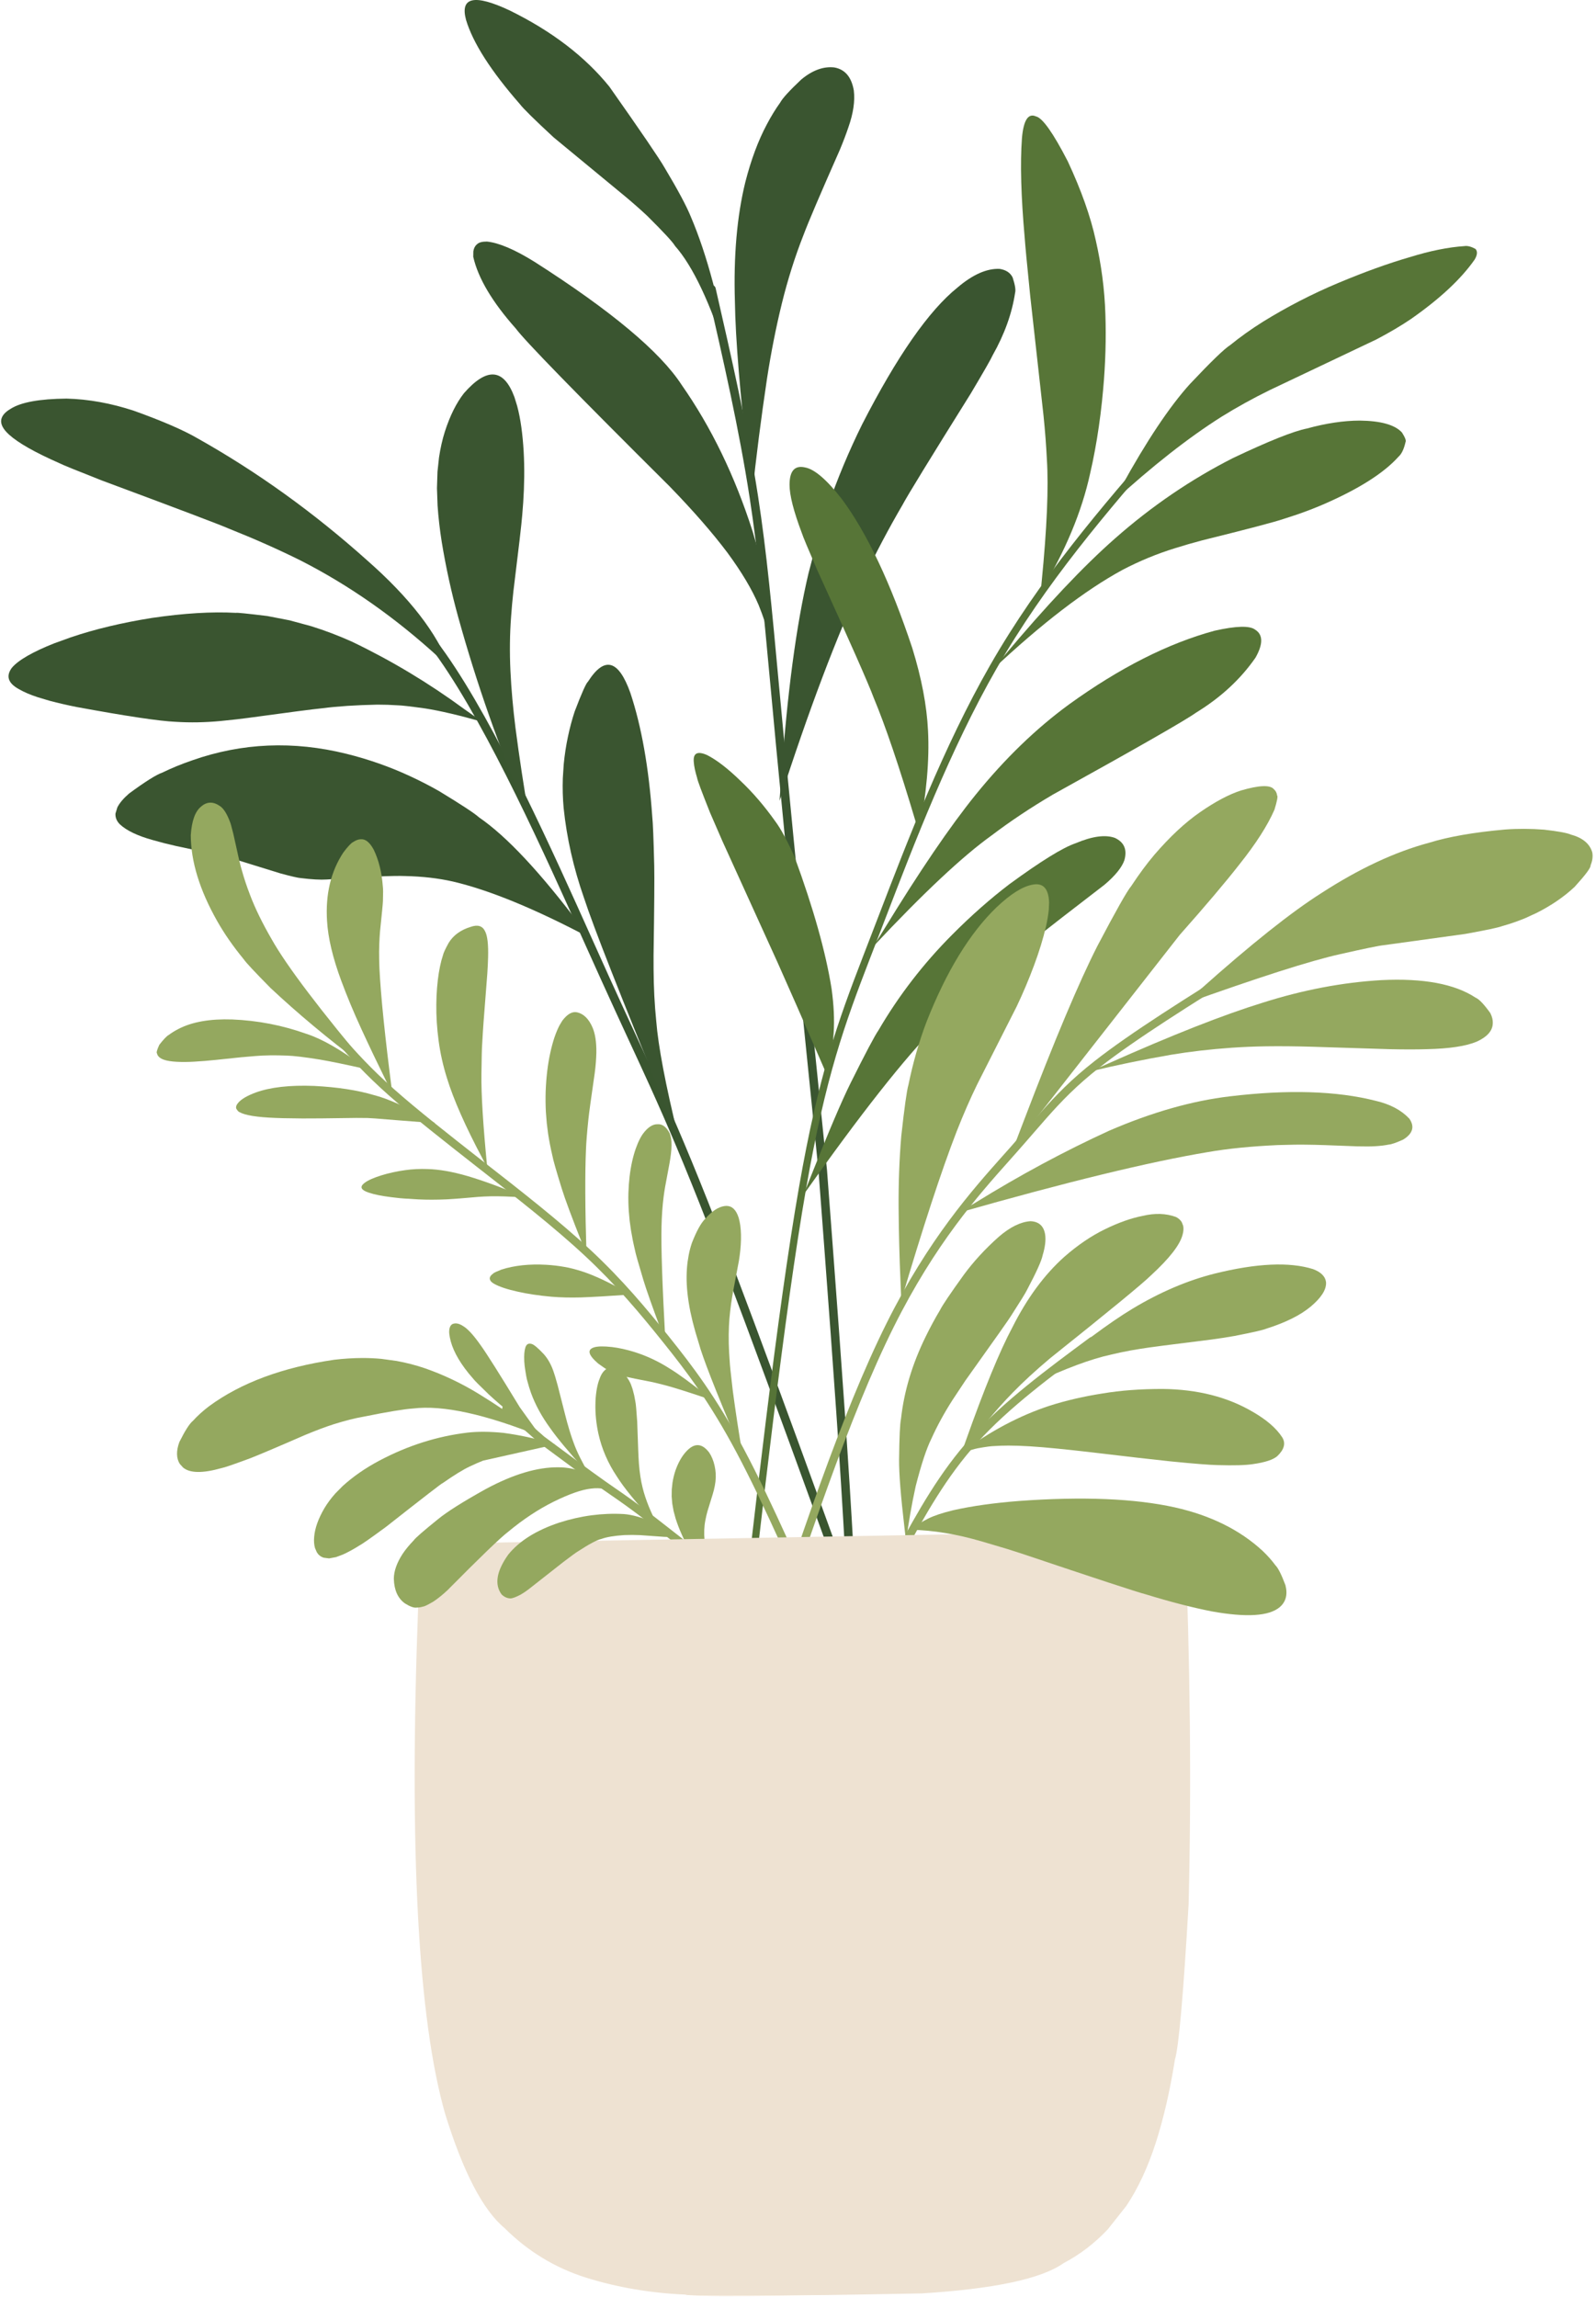 <svg width="1010" height="1453" viewBox="0 0 1010 1453" fill="none" xmlns="http://www.w3.org/2000/svg">
<path d="M573.402 975.166L572.378 966.569C570.03 946.516 568.9 932.164 568.971 923.532C569.13 909.146 569.536 900.478 570.189 897.583C572.113 880.143 577.356 862.755 585.882 845.438C588.671 839.736 591.654 834.211 594.849 828.862C596.332 825.843 601.346 818.412 609.889 806.549C616.103 798.094 623.517 790.044 632.079 782.436C639.192 776.293 645.883 773.01 652.132 772.586C657.445 772.815 660.534 775.622 661.399 781.024C661.911 784.554 661.399 788.897 659.846 794.051C659.175 797.547 655.821 804.961 649.802 816.293C649.096 817.812 645.847 823.09 640.04 832.11C639.369 833.416 629.66 847.185 610.913 873.435L602.74 885.774C597.444 894.053 592.978 902.243 589.342 910.346C586.306 916.454 583.022 926.392 579.492 940.161C576.915 951.9 574.884 963.568 573.402 975.166Z" fill="#94A85F"/>
<path d="M487.769 1024.49C458.254 1000.9 428.774 977.336 411.616 964.132C398.747 954.229 392.851 950.151 386.62 945.861C384.537 944.431 382.472 943.019 380.053 941.307C370.362 934.475 355.869 923.725 341.412 913.01C341.359 912.975 341.306 912.922 341.253 912.886L318.676 893.116C317.616 892.18 317.51 890.556 318.428 889.497C319.364 888.438 320.97 888.332 322.047 889.267L344.607 909.038L344.448 908.897C358.941 919.647 373.381 930.345 383.001 937.123C385.384 938.818 387.432 940.23 389.515 941.66C395.799 945.985 401.766 950.098 414.74 960.089C431.934 973.329 461.466 996.93 490.964 1020.5C492.076 1021.38 492.252 1022.99 491.37 1024.08C490.487 1025.19 488.881 1025.37 487.769 1024.49Z" fill="#94A85F"/>
<path d="M452.871 182.34C462.915 226.26 472.995 270.303 479.72 313.94C485.175 349.315 488.423 384.391 493.012 434.118C494.089 445.751 495.254 458.213 496.525 471.647C503.233 542.557 513.277 641.252 523.322 739.982C523.339 740 523.339 740.018 523.339 740.053C528.635 810.063 533.949 880.108 537.673 939.367C541.398 998.626 543.534 1047.08 545.67 1095.52C545.74 1097 544.593 1098.27 543.093 1098.35C541.61 1098.4 540.339 1097.25 540.286 1095.75C538.132 1047.31 535.996 998.909 532.289 939.702C528.565 880.496 523.251 810.486 517.955 740.459V740.529C507.893 641.799 497.849 543.104 491.141 472.159C489.87 458.708 488.723 446.263 487.646 434.612C483.039 384.85 479.808 349.933 474.389 314.769C467.699 271.344 457.655 227.495 447.593 183.541C447.257 182.076 448.175 180.628 449.623 180.31C451.088 179.975 452.535 180.875 452.871 182.34Z" fill="#3A5530"/>
<path d="M180.615 341.496C212.884 351.399 245.576 361.461 282.134 413.624C314.297 459.503 349.584 538.109 375.604 596.08C378.958 603.512 382.136 610.59 385.137 617.245C391.756 631.844 397.511 644.324 402.895 655.94C407.591 666.072 411.986 675.587 416.381 685.296C427.167 709.162 437.953 734.246 453.134 773.17C481.537 846.039 525.35 967.47 569.164 1088.83C569.658 1090.24 568.934 1091.8 567.54 1092.29C566.127 1092.8 564.574 1092.08 564.08 1090.67C520.266 969.271 476.471 847.928 448.103 775.129C432.957 736.294 422.207 711.298 411.456 687.52C407.079 677.846 402.683 668.349 397.988 658.217C392.621 646.584 386.831 634.086 380.229 619.47C377.211 612.832 374.016 605.701 370.679 598.287C344.571 540.122 309.513 462.08 277.721 416.731C242.151 365.998 210.801 356.412 179.044 346.65C177.614 346.227 176.802 344.709 177.243 343.279C177.685 341.849 179.203 341.055 180.615 341.496Z" fill="#39552F"/>
<path d="M477.514 1060.66C504.946 977.655 532.466 894.371 561.081 837.071C587.613 783.901 615.08 753.098 634.78 730.979C636.351 729.232 637.905 727.484 639.37 725.842C643.165 721.535 646.607 717.581 649.855 713.803C652.768 710.467 655.522 707.272 658.24 704.218C668.373 692.744 677.94 682.859 692.751 671.243C715.876 653.097 751.781 630.696 787.492 608.436C788.692 607.677 790.263 608.047 791.022 609.248C791.764 610.448 791.393 612.019 790.21 612.761C754.376 635.109 718.753 657.315 695.911 675.25C681.418 686.636 672.062 696.292 662.053 707.607C659.37 710.644 656.634 713.803 653.721 717.157C650.455 720.917 647.013 724.907 643.183 729.214C641.717 730.873 640.164 732.621 638.593 734.386C618.963 756.399 591.885 786.796 565.653 839.348C537.25 896.259 509.853 979.12 482.369 1062.26C481.91 1063.61 480.48 1064.33 479.138 1063.89C477.797 1063.45 477.073 1062 477.514 1060.66Z" fill="#94A85F"/>
<path d="M739.497 278.034C739.497 278.581 739.302 279.129 738.932 279.535C700.273 324.16 661.773 368.609 630.422 423.367C601.419 474.065 578.524 533.66 560.324 581.004C558.859 584.817 557.411 588.594 555.999 592.231C555.064 594.702 554.093 597.173 553.175 599.556C552.292 601.851 551.356 604.27 550.492 606.494C534.534 647.889 522.512 680.97 510.156 751.721C496.387 830.486 482.212 955.854 468.019 1081.35C467.878 1082.6 466.748 1083.5 465.477 1083.36C464.224 1083.22 463.324 1082.09 463.465 1080.82C477.657 955.413 491.85 829.868 505.654 750.944C518.082 679.805 530.191 646.441 546.237 604.834C547.12 602.54 548.003 600.262 548.903 597.915C549.821 595.549 550.792 593.025 551.727 590.589C553.122 586.988 554.605 583.14 556.052 579.362C574.216 532.071 597.235 472.141 626.45 421.09C658.048 365.89 696.848 321.124 735.472 276.534L734.925 278.034C734.925 276.763 735.948 275.739 737.202 275.739C738.473 275.739 739.497 276.763 739.497 278.034Z" fill="#567437"/>
<path d="M217.018 657.21L216.364 655.498V655.515L216.47 655.621C225.579 665.842 234.617 675.975 249.269 688.984C264.008 702.083 284.415 718.076 304.927 734.157C329.534 753.345 354.266 772.64 374.054 791.122C393.86 809.657 408.688 827.345 423.481 845.791C438.274 864.291 453.155 883.691 470.772 916.79C488.336 949.8 508.619 996.438 528.831 1042.93C529.396 1044.22 528.796 1045.74 527.507 1046.31C526.218 1046.85 524.718 1046.27 524.153 1044.98C503.888 998.397 483.711 951.971 466.253 919.19C448.865 886.48 434.196 867.345 419.492 848.987C404.752 830.593 390.118 813.134 370.559 794.864C350.982 776.558 326.445 757.423 301.785 738.182C281.308 722.136 260.76 706.037 245.862 692.797C230.998 679.593 221.784 669.267 212.657 659.028L212.552 658.905L212.569 658.922C212.145 658.428 211.916 657.828 211.916 657.21C211.916 655.798 213.046 654.65 214.458 654.65C215.87 654.65 217.018 655.798 217.018 657.21Z" fill="#94A85F"/>
<path d="M567.316 981.115C580.802 956.472 594.448 931.529 614.924 908.934C635.401 886.392 662.621 866.25 689.594 846.303C690.724 845.473 692.331 845.703 693.16 846.85C694.008 847.98 693.76 849.586 692.631 850.416C665.569 870.434 638.773 890.275 618.72 912.376C598.684 934.442 585.321 958.855 571.782 983.569C571.111 984.804 569.558 985.263 568.322 984.592C567.086 983.904 566.627 982.351 567.316 981.115Z" fill="#94A85F"/>
<path d="M456.065 1011.96L452.535 1006.68C441.943 990.861 434.865 978.804 431.316 970.525C429.834 967.206 428.58 963.923 427.556 960.71L426.268 955.926L425.421 951.231L425.05 946.659L425.12 942.228L425.579 937.991C426.021 935.22 426.656 932.625 427.486 930.207C429.233 925.317 431.405 921.451 434 918.574C439.225 912.695 444.167 912.819 448.81 918.962C450.363 921.31 451.511 924.099 452.235 927.347C452.588 928.936 452.817 930.56 452.923 932.219L452.958 934.69L452.764 937.338C452.552 939.104 452.217 940.869 451.776 942.616L451.052 945.247L447.716 956.068C447.186 957.921 446.745 959.845 446.374 961.822C445.597 965.776 445.438 970.013 445.88 974.567C446.356 979.122 447.274 983.888 448.616 988.866C450.734 996.386 453.206 1004.08 456.065 1011.96Z" fill="#94A85F"/>
<path d="M372.939 593.147L367.484 585.857C341.976 551.911 320.529 528.998 303.158 517.118C300.405 514.594 291.967 509.051 277.862 500.49C271.949 497.118 265.806 493.958 259.433 491.01C246.653 485.079 233.237 480.366 219.221 476.888C185.681 468.591 153.201 469.951 121.779 480.984C114.912 483.331 108.575 485.926 102.768 488.768C98.902 490.092 91.858 494.523 81.655 502.043C78.178 505.044 75.724 507.939 74.294 510.71L73.076 514.664C72.9 517.171 73.817 519.431 75.812 521.461C80.084 525.468 87.057 528.804 96.695 531.47C101.391 532.829 106.316 534.082 111.523 535.247C130.023 539.131 142.186 541.867 147.976 543.438L177.49 552.564C184.481 554.453 188.753 555.424 190.289 555.512C197.314 556.377 202.804 556.677 206.776 556.413C232.549 554.647 249.071 553.924 256.326 554.224C267.271 554.453 277.368 555.601 286.618 557.701C309.602 563.068 338.375 574.877 372.939 593.147Z" fill="#3A5530"/>
<path d="M429.091 718.588L421.342 699.753C392.956 630.679 375.675 586.724 369.514 567.907C362.93 549.072 358.658 530.183 356.698 511.278C356.116 504.958 355.957 498.656 356.169 492.319L356.751 483.404C357.334 477.456 358.216 471.666 359.417 466.034C360.599 460.403 362.029 455.107 363.671 450.129C368.084 438.514 370.909 432.212 372.109 431.224C382.506 414.93 391.438 417.314 398.923 438.391C405.966 459.574 410.591 485.629 412.763 516.556C413.186 520.298 413.61 530.695 414.016 547.712C414.192 555.126 414.051 574.015 413.592 604.377C413.557 610.255 413.61 615.992 413.751 621.606L414.069 629.92C414.351 635.375 414.757 640.723 415.287 645.948C416.558 661.924 421.147 686.143 429.091 718.588Z" fill="#3A5530"/>
<path d="M508.656 755.586L513.334 743.723C524.332 716.062 532.628 696.556 538.259 685.223C547.668 666.335 553.582 655.161 556 651.683C568.834 629.724 584.368 609.6 602.585 591.312C614.642 579.202 626.716 568.558 638.773 559.379C658.579 544.886 672.542 536.254 680.662 533.482C691.253 529.016 699.55 527.904 705.587 530.111C711.466 532.882 713.443 537.595 711.519 544.286C709.912 548.84 705.746 553.977 699.003 559.696C658.896 590.5 635.948 608.594 630.141 613.96C612.559 629.247 600.008 640.968 592.506 649.159C572.505 669.354 544.544 704.835 508.656 755.586Z" fill="#577537"/>
<path d="M493.299 506.685L494.411 492.122C498.153 438.67 503.89 395.528 511.64 362.729C517.642 339.393 521.631 325.483 523.626 321.017C530.034 302.623 537.342 285.129 545.55 268.553C567.686 225.34 587.81 196.478 605.904 181.933C615.525 173.724 624.421 169.77 632.577 170.106C636.655 170.741 639.426 172.595 640.856 175.613C642.374 180.273 642.886 183.469 642.392 185.198C640.432 198.261 635.701 211.448 628.181 224.758C627.316 226.823 622.709 234.873 614.342 248.942C588.499 290.284 574.112 313.762 571.164 319.375C562.408 334.362 554.182 349.931 546.468 366.101C529.451 402.536 511.728 449.403 493.299 506.685Z" fill="#3A5530"/>
<path d="M265.772 976.771L264.572 1017.74C258.835 1170.49 264.519 1276.97 281.66 1337.2C293.063 1374.09 305.632 1398.24 319.348 1409.63C334.193 1424.39 351.405 1434.84 370.999 1440.98C390.593 1447.12 411.547 1450.69 433.859 1451.68C434.918 1453.05 484.751 1452.81 583.358 1450.92C629.113 1448.07 659.034 1441.7 673.086 1431.76C683.324 1426.38 692.645 1419.27 701.03 1410.4L712.804 1395.52C720.13 1384.58 726.308 1371.34 731.357 1355.79C736.37 1340.2 740.43 1322.64 743.501 1303.1C745.955 1295.2 748.85 1262.44 752.186 1204.77C754.022 1131.2 753.228 1052.29 749.786 968.016L265.772 976.771Z" fill="#EEE2D2"/>
<path d="M603.993 922.05L608.336 918.996C626.518 905.474 645.141 895.589 664.206 889.34C674.656 886.003 685.883 883.408 697.922 881.537C709.025 879.666 721.7 878.713 735.928 878.713C757.958 878.995 776.917 883.832 792.786 893.188C801.471 898.184 807.685 903.55 811.392 909.269C813.775 913.012 812.734 917.001 808.268 921.255C805.637 923.515 800.501 925.192 792.857 926.269C788.303 926.992 780.871 927.187 770.562 926.886C765.619 926.798 755.646 926.022 740.641 924.521C730.579 923.48 713.191 921.485 688.478 918.537C681.593 917.743 675.027 917.036 668.76 916.419C656.05 915.148 645.865 914.53 638.204 914.547C634.832 914.547 631.796 914.653 629.113 914.847C627.436 914.847 623.993 915.306 618.821 916.224C613.932 917.231 608.989 919.172 603.993 922.05Z" fill="#94A85F"/>
<path d="M654.11 875.201L660.324 870.046C683.025 850.964 701.86 836.895 716.812 827.875C734.129 817.477 751.376 810.099 768.551 805.774C795.154 799.172 815.948 798.201 830.935 802.896C836.143 804.838 838.897 807.733 839.179 811.546C839.285 816.03 836.09 821.025 829.576 826.515C823.045 832.005 813.636 836.701 801.314 840.602C799.567 841.379 792.859 842.915 781.226 845.192C776.442 846.039 771.535 846.798 766.521 847.469C741.137 850.593 726.291 852.535 722.002 853.277L715.241 854.406C710.863 855.218 706.697 856.101 702.778 857.072C690.404 859.755 674.181 865.792 654.11 875.201Z" fill="#94A85F"/>
<path d="M607.382 922.208L611.248 911.335C622.845 878.625 632.625 854.794 640.604 839.86C649.907 821.342 660.887 806.426 673.526 795.128C681.999 787.714 690.56 781.907 699.21 777.688C707.86 773.469 715.821 770.644 723.094 769.232C730.861 767.379 737.887 767.608 744.206 769.921C745.848 770.768 747.084 771.88 747.878 773.257L748.743 775.499C749.096 777.14 748.972 779.012 748.372 781.148C746.748 787.502 740.111 796.064 728.443 806.779C723.482 811.739 702.176 829.268 664.505 859.33C655.379 867.009 647.559 874.194 641.027 880.902C629.518 892.658 618.309 906.427 607.382 922.208Z" fill="#94A85F"/>
<path d="M416.791 966.11L413.208 962.191C402.387 950.47 394.761 941.078 390.313 934C384.682 925.58 380.816 916.594 378.68 907.009C377.303 900.601 376.685 894.458 376.791 888.615C376.826 885.738 377.02 883.019 377.391 880.513C377.744 877.988 378.256 875.711 378.909 873.699L379.968 870.927C381.381 867.644 383.517 865.649 386.359 864.943C387.894 864.678 389.501 864.961 391.178 865.826C393.208 867.132 394.39 868.068 394.743 868.65C397.338 871.863 398.998 874.67 399.704 877.071C400.127 878.077 400.692 879.983 401.346 882.772L402.052 886.603C402.352 887.768 402.758 892.022 403.234 899.33L403.887 917.477C403.993 920.46 404.135 923.355 404.346 926.162C404.788 931.723 405.547 936.718 406.641 941.114C408.548 948.845 411.937 957.177 416.791 966.11Z" fill="#94A85F"/>
<path d="M373.137 933.226L369.801 929.519C359.774 918.451 352.59 909.801 348.23 903.587C342.793 896.138 338.733 888.671 336.014 881.169C335.132 878.68 334.39 876.261 333.79 873.913C333.331 872.59 332.731 869.306 332.007 864.081C331.795 862.086 331.689 860.268 331.707 858.626L331.795 856.314C331.919 854.884 332.113 853.701 332.395 852.766C332.996 850.524 334.284 849.659 336.297 850.206C337.744 850.506 340.339 852.66 344.099 856.667C346.923 859.827 349.13 863.887 350.683 868.883C350.895 869.377 351.637 871.848 352.872 876.297C357.109 893.031 359.28 901.469 359.421 901.61C360.604 905.829 361.822 909.607 363.093 912.961C364.982 918.292 368.318 925.035 373.137 933.226Z" fill="#94A85F"/>
<path d="M343.936 911.139L344.448 911.475C346.319 912.728 346.636 912.834 345.383 911.775C329.549 899.63 317.545 889.797 309.425 882.277C303.494 876.576 300.122 873.186 299.345 872.11C297.368 869.885 295.621 867.732 294.103 865.649C288.224 857.687 284.941 850.273 284.27 843.371C284.147 840.423 284.818 838.535 286.283 837.687C288.207 836.822 290.484 837.228 293.079 838.941C296.027 840.67 299.751 844.748 304.235 851.156C307.819 856.081 316.045 869.109 328.931 890.274L343.936 911.139Z" fill="#94A85F"/>
<path d="M425.545 971.636L425.422 971.512C420.514 966.87 416.595 964.08 413.7 963.127C406.251 960.02 399.967 958.255 394.848 957.867C381.202 957.09 367.522 958.908 353.841 963.304C339.348 968.141 328.633 974.866 321.66 983.481C314.229 993.913 312.799 1002.3 317.371 1008.64C318.977 1010.26 320.831 1011.12 322.896 1011.23C324.132 1011.28 326.321 1010.49 329.498 1008.83C331.21 1007.84 332.87 1006.71 334.476 1005.49L356.524 988.176C361.396 984.487 364.344 982.316 365.386 981.698C372.835 976.843 377.901 974.142 380.549 973.613C383.832 972.395 388.705 971.583 395.148 971.159C398.519 971.036 401.803 971.036 405.033 971.194L420.426 972.289C422.191 972.43 423.886 972.218 425.545 971.636Z" fill="#94A85F"/>
<path d="M391.192 945.086L389.391 943.639C377.105 933.365 365.119 928.246 353.415 928.281C340.07 928.122 324.73 932.712 307.395 942.05C292.779 950.17 282.647 956.596 276.963 961.291C267.924 968.582 262.893 972.96 261.852 974.46C259.01 977.408 256.627 980.303 254.72 983.145C251.066 988.847 249.248 994.054 249.23 998.785C249.425 1005.95 251.755 1011.16 256.221 1014.37C259.469 1016.42 261.976 1017.3 263.741 1017.02C265.065 1017 266.424 1016.79 267.801 1016.37C268.472 1016.38 270.59 1015.36 274.156 1013.3C277.033 1011.39 280.034 1008.99 283.141 1006.08C303.918 985.087 316.751 972.73 321.623 969.041C331.032 961.221 340.617 954.884 350.344 950.047C360.159 945.21 368.014 942.439 373.892 941.768C380.035 940.956 385.808 942.068 391.192 945.086Z" fill="#94A85F"/>
<path d="M351.336 913.857L347.841 912.869C338.644 909.992 328.935 907.891 318.661 906.514C310.047 905.649 302.456 905.596 295.942 906.338C276.701 908.615 258.078 914.511 240.037 924.078C231.158 928.791 223.408 934.158 216.806 940.195L212.252 944.785C209.498 947.874 207.168 951.016 205.262 954.211C201.449 960.742 199.295 966.744 198.819 972.234C198.571 974.917 198.748 977.283 199.33 979.33L200.513 982.067C201.519 983.708 202.914 984.838 204.732 985.456L208.227 985.915L212.587 985.12L217.018 983.461C220.16 982.049 223.532 980.213 227.151 977.936C228.845 977.106 234.53 973.134 244.185 966.038C268.528 946.903 280.426 937.724 279.861 938.483C287.346 933.24 293.224 929.621 297.531 927.644C300.479 926.232 303.215 925.049 305.775 924.043L351.336 913.857Z" fill="#94A85F"/>
<path d="M342.329 908.809L334.545 903.142C324.2 895.499 313.644 888.367 302.876 881.783C292.108 875.181 280.846 869.832 269.107 865.701C263.211 863.689 257.138 862.118 250.907 860.988L241.375 859.682C237.491 859.311 233.537 859.135 229.53 859.135C223.528 859.152 217.473 859.523 211.366 860.265C178.814 865.048 152.477 874.828 132.353 889.603C128.346 892.657 124.957 895.728 122.15 898.835C120.032 900.512 117.154 904.978 113.536 912.233C112.476 915.058 111.982 917.653 112.035 920.018C112.088 922.384 112.688 924.431 113.8 926.161L115.866 928.438C120.155 932.057 128.293 932.163 140.297 928.756C141.974 928.474 147.887 926.444 158.037 922.684C162.768 920.883 174.454 915.94 193.095 907.82C200.174 904.89 206.176 902.63 211.118 901.059C218.356 898.782 224.676 897.194 230.077 896.258C245.47 893.151 255.903 891.439 261.393 891.086C280.228 888.773 307.219 894.669 342.329 908.809Z" fill="#94A85F"/>
<path d="M641.593 725.544L648.054 708.651C667.418 657.882 682.917 621.112 694.515 598.376C706.201 576.151 713.332 563.53 715.892 560.546C720.905 552.938 725.795 546.319 730.561 540.723C740.429 529.266 750.103 520.246 759.617 513.697C769.114 507.13 777.64 502.611 785.178 500.14C796.811 496.733 803.801 496.45 806.149 499.292C807.297 500.281 807.985 501.587 808.197 503.211C808.779 503.705 808.215 506.724 806.52 512.249C802.16 522.241 794.781 533.768 784.384 546.795C775.716 557.916 763.112 572.797 746.572 591.456L641.593 725.544Z" fill="#94A85F"/>
<mask id="mask0_1129_501" style="mask-type:luminance" maskUnits="userSpaceOnUse" x="744" y="523" width="266" height="114">
<path d="M744.647 523.491H1010V636.467H744.647V523.491Z" fill="white"/>
</mask>
<g mask="url(#mask0_1129_501)">
<path d="M749.096 635.284L759.74 625.84C791.638 597.384 817.111 577.119 836.122 565.062C859.971 549.599 882.725 538.954 904.385 533.164C916.635 529.351 932.629 526.562 952.382 524.797C960.449 524.197 968.71 524.232 977.166 524.885C985.939 525.892 991.57 526.915 994.042 527.975C1001.49 530.005 1006.01 533.729 1007.62 539.184C1008.13 541.779 1007.78 544.533 1006.56 547.481C1006.79 548.893 1003.43 553.412 996.513 561.02C989.981 567.198 981.985 572.706 972.505 577.507L965.427 580.773C960.625 582.768 955.718 584.48 950.687 585.875C948.304 586.81 940.502 588.47 927.245 590.853L875.841 597.949C872.946 598.196 863.678 600.103 848.038 603.651C829.326 607.799 796.351 618.355 749.096 635.284Z" fill="#94A85F"/>
</g>
<path d="M689.89 677.863L700.958 672.991C741.594 654.862 774.269 641.993 798.982 634.385C824.525 626.265 849.592 621.499 874.182 620.069C900.749 618.763 920.608 622.47 933.776 631.155C935.948 632.02 939.054 635.268 943.097 640.881C944.28 643.176 944.809 645.435 944.668 647.642C944.456 652.196 941.102 655.974 934.606 658.957C927.827 661.835 917.307 663.441 903.043 663.759C896.547 663.971 888.604 663.971 879.248 663.759L829.909 662.205C825.125 662.064 820.412 661.976 815.734 661.923C810.491 661.87 805.637 661.87 801.189 661.941C793.669 662.064 786.449 662.364 779.529 662.841C765.76 663.812 752.909 665.312 740.958 667.307C723.165 670.396 706.148 673.909 689.89 677.863Z" fill="#94A85F"/>
<path d="M606.641 767.236L617.214 760.899C645.405 743.458 673.632 728.277 701.876 715.356C728.849 703.687 754.286 696.45 778.205 693.608C815.099 689.177 845.938 690.13 870.739 696.467C879.795 698.603 886.838 702.346 891.869 707.712C895.382 712.761 894.076 717.192 887.951 720.969C883.555 722.946 880.554 723.988 878.93 724.094C876.459 724.606 873.687 724.941 870.581 725.135C867.668 725.329 863.714 725.347 858.736 725.223C842.707 724.553 832.045 724.217 826.802 724.182C822.707 724.094 816.635 724.182 808.585 724.429C791.709 725.206 777.005 726.671 764.436 728.86C727.684 734.968 675.079 747.748 606.641 767.236Z" fill="#94A85F"/>
<path d="M469.82 919.827L466.343 911.671C452.627 879.243 444.577 858.59 442.194 849.711C440.694 844.998 439.405 840.461 438.311 836.118L436.863 829.764C435.222 821.502 434.427 814.088 434.515 807.504C434.551 804.203 434.763 801.096 435.151 798.183L435.839 793.964C436.369 791.246 437.04 788.704 437.852 786.338C440.782 778.819 443.624 773.699 446.343 770.981C450.42 766.321 454.392 763.673 458.276 763.037C462.018 762.402 464.842 764.167 466.696 768.368L467.455 770.416C467.896 771.899 468.232 773.523 468.479 775.306C468.955 778.907 469.061 782.949 468.779 787.415L468.514 790.769C468.285 793.046 467.985 795.359 467.596 797.707L464.03 816.56C463.518 819.278 463.059 822.102 462.636 825.05L462.071 829.552C461.33 835.677 461.047 842.42 461.188 849.782C461.277 853.471 461.471 857.301 461.788 861.256C461.841 863.109 462.477 869.305 463.73 879.844C465.46 892.801 467.49 906.128 469.82 919.827Z" fill="#94A85F"/>
<path d="M421.081 848.74L418.592 842.155C412.837 826.78 408.989 815.906 407.065 809.498C403.852 798.836 402.069 792.499 401.734 790.469C400.745 786.32 399.933 782.207 399.28 778.165L398.45 772.163L397.921 766.25C397.656 762.348 397.585 758.571 397.674 754.899C397.903 747.503 398.68 740.83 400.022 734.846C400.675 731.898 401.451 729.162 402.316 726.69L403.676 723.177C404.629 720.989 405.635 719.082 406.729 717.493C409.854 713.221 413.014 711.138 416.191 711.244C419.157 711.033 421.681 712.939 423.799 716.964C423.994 717.282 424.276 718.288 424.647 719.982L424.912 722.224C425 723.778 424.982 725.437 424.859 727.202L424.594 729.903C424.382 731.757 424.082 733.663 423.746 735.64L420.904 750.892C420.551 752.922 420.251 754.934 419.986 756.947C419.227 762.86 418.786 769.162 418.627 775.835C418.292 788.492 419.104 812.799 421.081 848.74Z" fill="#94A85F"/>
<path d="M570.347 822.703L569.87 810.911C569.182 795.182 568.776 779.578 568.67 764.114C568.564 748.668 569.111 733.54 570.347 718.747C572.359 700.494 573.878 689.691 574.884 686.355C577.761 672.286 581.592 658.958 586.376 646.372C598.997 614.35 613.79 590.202 630.719 573.926C639.615 565.506 647.206 560.757 653.455 559.681C660.11 558.357 663.587 562.134 663.905 570.996L663.711 575.444C663.411 578.622 662.828 582.099 661.981 585.912C660.198 593.644 657.656 601.958 654.338 610.855C651.019 619.752 647.382 628.349 643.428 636.663L618.415 686.002C614.072 694.881 609.747 704.784 605.44 715.711C595.749 740.707 584.063 776.365 570.347 822.703Z" fill="#94A85F"/>
<path d="M371.145 793.434L368.355 786.497C361.912 770.292 357.605 758.729 355.451 751.81C351.886 740.3 349.926 733.38 349.556 731.103C348.479 726.514 347.578 721.924 346.872 717.352L346.007 710.485L345.46 703.654C345.213 699.117 345.178 694.651 345.319 690.273C345.672 681.447 346.625 673.415 348.214 666.177C348.991 662.594 349.873 659.328 350.862 656.363C351.868 653.397 352.945 650.837 354.092 648.648L355.857 645.718C359.07 641.482 362.212 639.734 365.284 640.458C369.415 641.429 372.627 644.624 374.957 650.025C376.652 653.944 377.464 659.205 377.393 665.807C377.305 669.973 376.97 674.262 376.387 678.693C374.004 695.022 372.663 704.925 372.327 708.402C371.48 716.593 370.986 722.842 370.827 727.167C370.156 742.63 370.262 764.714 371.145 793.434Z" fill="#94A85F"/>
<path d="M308.332 738.693L305.42 733.097C294.546 712.656 287.026 695.639 282.86 682.099C280.424 674.332 278.658 666.494 277.582 658.533C276.522 650.572 276.028 642.911 276.116 635.532C276.152 631.878 276.293 628.365 276.575 625.029L277.052 620.157C277.423 617.014 277.882 614.102 278.447 611.436C278.994 608.771 279.629 606.388 280.335 604.287C280.618 602.928 281.818 600.35 283.919 596.52C286.884 591.683 291.527 588.311 297.847 586.387C302.295 584.816 305.331 585.734 306.955 589.141C308.473 591.948 309.109 597.491 308.879 605.787C308.791 608.894 308.632 612.284 308.385 615.973L305.984 646.953C305.667 651.384 305.384 655.797 305.155 660.228C304.943 662.522 304.784 668.966 304.661 679.557C304.484 692.302 305.72 712.02 308.332 738.693Z" fill="#94A85F"/>
<path d="M248.263 691.792L244.185 683.513C238.73 672.427 233.541 661.571 228.651 650.926C223.743 640.264 219.525 630.114 215.959 620.476C210.575 605.983 207.574 593.309 206.956 582.488C205.932 565.718 209.357 551.349 217.265 539.345C220.16 535.497 222.243 533.29 223.532 532.69C225.226 531.543 226.886 530.943 228.51 530.943C231.369 530.784 234.053 532.99 236.524 537.598C239.684 544.129 241.608 551.896 242.279 560.934C242.473 562.046 242.49 565.065 242.332 570.008C242.296 571.526 241.678 577.933 240.496 589.231C240.284 591.702 240.125 594.403 240.019 597.316C239.913 600.229 239.878 603.424 239.948 606.884L240.107 612.338C240.919 629.62 243.638 656.116 248.263 691.792Z" fill="#94A85F"/>
<path d="M235.834 678.535L228.173 672.621C207.255 656.893 188.261 641.041 171.209 625.048C161.27 614.986 155.622 608.949 154.245 606.884C147.519 598.71 141.906 590.626 137.369 582.594C126.336 563.07 120.776 544.976 120.723 528.348C121.34 519.292 123.512 513.272 127.236 510.307C130.873 507.094 134.845 506.971 139.117 509.901C141.429 511.366 143.6 514.738 145.577 520.051C145.877 520.651 146.566 523.158 147.66 527.536C150.52 540.74 152.285 548.348 152.974 550.343C154.333 555.303 156.081 560.581 158.252 566.212C161.429 574.632 165.984 583.953 171.897 594.174C181.271 610.908 202.577 639.029 235.834 678.535Z" fill="#94A85F"/>
<path d="M450.878 885.88L447.524 883.197C437.48 875.13 429.536 869.305 423.675 865.739C416.738 861.308 409.395 857.848 401.663 855.394C396.491 853.788 391.689 852.729 387.276 852.199C382.051 851.617 378.256 851.67 375.908 852.411C371.389 853.859 372.271 857.266 378.556 862.65C381.592 864.874 383.498 866.145 384.293 866.462C387.064 867.981 389.906 869.181 392.819 870.046C394.284 870.487 395.767 870.893 397.285 871.246C398.609 871.582 403.481 872.57 411.936 874.194C412.748 874.318 415.502 874.989 420.18 876.171C425.758 877.584 435.997 880.814 450.878 885.88Z" fill="#94A85F"/>
<path d="M399.087 818.978L396.174 817.354C385.512 811.299 376.509 807.062 369.113 804.591C364.576 803.091 360.551 802.067 357.056 801.484C353.243 800.813 349.43 800.372 345.635 800.16C335.026 799.56 325.582 800.566 317.321 803.196C314.125 804.467 312.431 805.262 312.237 805.597C311.389 806.18 310.771 806.78 310.383 807.398C309.995 808.016 309.854 808.651 309.977 809.287L310.383 810.24C310.789 810.875 311.513 811.493 312.537 812.111C315.855 814 320.851 815.677 327.506 817.142C333.649 818.554 340.816 819.631 349.024 820.372C354.867 820.849 361.01 820.99 367.471 820.814C375.203 820.549 385.742 819.931 399.087 818.978Z" fill="#94A85F"/>
<path d="M332.556 757.618L330.067 756.594C317.569 751.28 306.218 747.097 295.98 744.061C286.395 741.271 277.939 739.789 270.596 739.594C265.635 739.418 260.887 739.647 256.35 740.301C253.702 740.654 251.09 741.13 248.53 741.695L244.788 742.595C242.334 743.249 240.074 743.955 238.009 744.714C233.79 746.249 230.948 747.838 229.483 749.48C228.106 751.086 228.759 752.516 231.46 753.769C234.249 755.005 238.274 756.011 243.552 756.823C246.129 757.229 248.848 757.565 251.69 757.865C253.137 758.077 257.427 758.394 264.576 758.783C270.243 759.065 276.297 759.048 282.723 758.765C286.924 758.553 293.544 758.024 302.582 757.212C304.806 757.035 307.401 756.912 310.42 756.841C315.451 756.717 322.829 756.965 332.556 757.618Z" fill="#94A85F"/>
<path d="M275.375 710.571L272.162 708.753C257.14 700.298 245.313 694.984 236.663 692.813C226.213 689.706 213.609 687.764 198.816 687.005C183.37 686.405 170.996 687.817 161.693 691.224C156.468 693.184 152.902 695.267 150.96 697.438C149.672 698.833 149.178 700.121 149.478 701.286C150.254 702.663 150.996 703.458 151.702 703.652C153.379 704.605 156.08 705.382 159.822 705.999C161.711 706.3 163.882 706.564 166.336 706.776C167.589 706.882 168.895 706.97 170.29 707.059C175.127 707.359 182.188 707.535 191.455 707.588C196.08 707.641 207.448 707.518 225.524 707.253C228.066 707.235 230.432 707.253 232.621 707.306C233.574 707.341 235.18 707.429 237.422 707.588C241.588 707.959 254.245 708.947 275.375 710.571Z" fill="#94A85F"/>
<path d="M232.408 676.539L229.407 674.315C215.444 663.953 203.635 657.192 193.979 654.085C178.798 648.648 163.122 645.612 146.97 644.959C132.919 644.482 121.586 646.477 112.971 650.943C110.624 652.143 108.558 653.414 106.775 654.773C105.504 655.444 103.527 657.51 100.844 660.952C99.326 664.235 98.832 666.071 99.379 666.477C99.556 667.501 100.191 668.419 101.321 669.248C103.827 671.102 109.282 671.967 117.685 671.843C120.368 671.843 124.375 671.614 129.706 671.19C131.542 671.084 139.15 670.308 152.531 668.878C157.65 668.401 160.721 668.136 161.745 668.083C167.465 667.607 174.049 667.518 181.516 667.819C186.035 667.96 193.025 668.807 202.487 670.343C209.442 671.526 219.416 673.591 232.408 676.539Z" fill="#94A85F"/>
<path d="M552.909 598.481L559.141 588.437C581.842 551.296 601.224 522.805 617.305 502.928C635.788 480.086 655.541 460.968 676.582 445.593C708.604 422.486 739.284 406.969 768.622 399.025C782.356 395.936 790.918 395.724 794.324 398.372C799.338 401.514 799.408 407.428 794.519 416.078C785.092 429.67 772.559 441.268 756.901 450.853C750.334 455.602 720.096 472.883 666.185 502.751C652.187 511.013 639.318 519.574 627.597 528.471C609.256 541.604 584.366 564.941 552.909 598.481Z" fill="#577537"/>
<path d="M627.758 423.986L635.154 415.301C662.039 383.209 685.481 358.372 705.464 340.79C728.73 320.26 753.708 303.243 780.399 289.722C803.012 278.989 818.563 272.793 827.054 271.098C839.146 267.78 850.32 266.103 860.559 266.085C873.851 266.244 882.73 268.75 887.196 273.605C889.191 276.729 889.95 278.742 889.474 279.624C888.467 284.108 886.985 287.197 885.06 288.892C875.705 299.342 859.711 309.457 837.081 319.254C831.715 321.549 826.225 323.65 820.611 325.591L812.156 328.345C806.56 330.252 789.366 334.771 760.593 341.902C754.856 343.42 749.154 345.062 743.505 346.845C732.19 350.34 721.192 354.877 710.495 360.455C686.594 373.43 659.02 394.613 627.758 423.986Z" fill="#577537"/>
<path d="M704.241 317.663L709.608 307.99C725.601 278.951 740.058 257.292 752.98 242.993C766.29 228.871 774.798 220.645 778.541 218.297C784.913 213.125 791.815 208.2 799.247 203.54C814.41 194.166 830.245 186.011 846.785 179.056C863.308 172.119 878.489 166.629 892.311 162.639C905.056 158.685 916.53 156.373 926.715 155.702C928.64 155.384 930.987 155.984 933.741 157.485C935.136 159.056 934.941 161.333 933.176 164.263C924.597 176.532 911.199 189.012 893.017 201.739C886.697 206.029 879.354 210.371 870.969 214.767L803.501 246.806C792.874 252.031 782.759 257.61 773.192 263.541C751.938 276.974 728.972 295.015 704.241 317.663Z" fill="#577537"/>
<path d="M524.083 681.851L520.182 672.901C508.514 646.069 499.211 624.869 492.238 609.281L457.127 532.052L449.36 514.17C444.047 500.86 441.311 493.534 441.169 492.175C439.934 488.097 439.228 484.778 439.051 482.166C438.504 476.446 441.328 474.964 447.524 477.717C453.632 480.824 460.728 486.314 468.831 494.205C476.527 501.513 483.729 509.916 490.473 519.413C493.968 524.038 498.099 531.628 502.847 542.184C514.78 574.7 522.583 602.45 526.237 625.451C527.666 635.69 528.108 645.045 527.561 653.536C527.207 660.703 526.06 670.147 524.083 681.851Z" fill="#577537"/>
<path d="M581.561 526.952L579.372 519.573C569.116 485.133 560.272 459.061 552.876 441.373C549.645 432.617 537.747 405.697 517.165 360.613C511.304 347.056 508.074 339.306 507.473 337.347C502.231 323.507 499.636 313.269 499.653 306.667C499.671 297.911 502.919 294.257 509.38 295.705C515.452 296.781 523.272 303.507 532.858 315.881C548.798 337.435 563.626 368.821 577.324 410.004C583.203 429.034 586.521 446.457 587.28 462.273C588.234 480.72 586.345 502.274 581.561 526.952Z" fill="#577537"/>
<path d="M658.579 374.453L659.197 368.081C662.533 334.135 663.645 308.327 662.498 290.675C662.074 281.954 661.368 272.669 660.362 262.819L651.977 187.443C649.911 167.072 648.746 154.75 648.464 150.461C646.134 124.247 645.551 103.258 646.716 87.459C647.705 76.02 650.67 71.413 655.613 73.655C659.709 74.555 666.417 83.999 675.702 102.022C684.263 120.346 690.159 137.01 693.425 151.979C696.973 167.531 699.003 183.047 699.515 198.511C700.045 214.063 699.586 229.897 698.138 246.049C697.202 256.782 695.879 267.285 694.202 277.523C693.354 282.625 692.436 287.603 691.43 292.44L689.859 299.571C684.599 323.72 674.166 348.681 658.579 374.453Z" fill="#577537"/>
<path d="M490.911 428.593L490.205 422.485C489.304 410.552 485.95 397.33 480.107 382.82C475.977 373.04 469.392 361.955 460.301 349.598C450.822 337.012 438.642 323.049 423.743 307.709C364.395 248.696 331.968 215.421 326.425 207.848C311.491 191.061 302.524 175.933 299.487 162.464L299.54 159.004C299.876 156.939 300.723 155.403 302.082 154.361C303.212 153.32 305.242 152.808 308.19 152.826C315.692 153.602 325.684 157.839 338.146 165.571C386.691 196.551 417.759 222.535 431.369 243.506C450.116 270.285 465.085 301.177 476.277 336.2C485.174 365.626 490.063 396.412 490.911 428.593Z" fill="#3A5530"/>
<path d="M475.838 314.451L473.985 298.405C468.371 250.161 465.406 214.274 465.07 190.76C464.187 161.934 466.376 136.779 471.637 115.331C475.256 101.174 479.792 88.959 485.265 78.72C487.948 73.619 490.754 69.029 493.685 64.969C495.115 62.25 499.563 57.378 507.03 50.335C514.073 44.474 521.028 41.915 527.878 42.656C534.709 43.821 538.84 48.693 540.323 57.237C541.135 63.945 540.005 71.677 536.916 80.45C535.415 84.916 533.597 89.718 531.443 94.855C519.157 122.64 511.496 140.592 508.46 148.73C503.111 162.305 498.557 176.709 494.797 191.926C491.072 207.16 487.948 222.941 485.423 239.287C481.734 263.877 478.521 288.926 475.838 314.451Z" fill="#3A5530"/>
<path d="M462.614 233.037L460.319 225.746C449.515 191.73 438.465 168.323 427.15 155.56C425.879 153.265 420.018 146.928 409.568 136.548C405.172 132.453 400.547 128.375 395.711 124.333L350.291 86.857C338.111 75.577 331.05 68.604 329.09 65.974C310.643 44.897 299.258 27.085 294.915 12.557C291.014 -1.9 300.246 -3.877 322.612 6.644C349.196 19.707 370.185 35.753 385.613 54.8C405.649 83.255 417.317 100.378 420.636 106.186C428.897 119.99 434.387 130.246 437.106 136.937C447.45 161.103 455.959 193.142 462.614 233.037Z" fill="#3A5530"/>
<path d="M334.741 516.75L332.394 511.278C315.783 472.69 301.643 432.46 290.01 390.57C285.65 374.789 282.172 358.902 279.56 342.944C278.306 335.036 277.424 327.339 276.912 319.837L276.523 308.857L276.859 298.407L277.83 289.369C278.712 283.526 279.93 278.089 281.519 273.075C284.767 262.996 288.81 254.876 293.646 248.715C308.157 232.192 318.766 233.004 325.527 251.169L327.292 256.87C328.369 260.93 329.251 265.397 329.922 270.233C331.264 280.066 331.864 290.551 331.74 301.672L331.529 309.863C331.317 315.3 330.946 320.702 330.469 326.033C330.063 331.346 328.21 347.322 324.909 373.959C324.309 379.343 323.814 384.78 323.426 390.288C322.596 401.285 322.473 412.654 323.02 424.41C323.585 436.167 324.662 448.206 326.215 460.527C328.634 479.045 331.476 497.791 334.741 516.75Z" fill="#3A5530"/>
<mask id="mask1_1129_501" style="mask-type:luminance" maskUnits="userSpaceOnUse" x="0" y="247" width="289" height="178">
<path d="M0 247.831H288.23V424.073H0V247.831Z" fill="white"/>
</mask>
<g mask="url(#mask1_1129_501)">
<path d="M284.558 421.938L277.92 416.13C250.224 390.746 220.921 370.198 190.011 354.488C175.96 347.515 160.884 340.825 144.785 334.417C139.578 332.104 112.799 321.954 64.414 303.966C48.473 297.7 39.559 294.063 37.635 293.057C22.154 286.243 11.527 280.224 5.754 274.981C1.906 271.503 0.265 268.291 0.794 265.396C1.324 262.854 3.336 260.594 6.796 258.599C13.257 254.486 25.031 252.333 42.136 252.174C56.046 252.527 70.274 255.104 84.785 259.888C102.649 266.296 116.065 272.103 125.015 277.311C162.879 298.582 198.696 324.355 232.501 354.646C259.209 378.142 276.579 400.561 284.558 421.938Z" fill="#3A5530"/>
</g>
<path d="M305.259 456.677L293.873 448.663C271.384 432.158 247.712 417.93 222.84 406.014C214.455 402.219 205.805 398.918 196.891 396.147L183.281 392.457L169.159 389.721C156.219 388.15 149.617 387.479 149.353 387.727C134.136 386.879 116.431 387.956 96.219 390.922C77.154 393.958 60.031 398.053 44.85 403.19L34.311 407.003C27.674 409.616 22.061 412.246 17.453 414.876C12.846 417.524 9.527 420.066 7.497 422.484C3.631 427.709 5.096 432.211 11.91 435.953C15.141 437.842 19.166 439.554 23.967 441.125L31.487 443.367C36.818 444.779 42.396 446.068 48.221 447.233C80.049 453.094 101.038 456.236 111.206 456.659C120.42 457.242 129.829 457.065 139.397 456.165C147.57 455.353 153.413 454.7 156.925 454.188C182.398 450.693 198.073 448.663 203.934 448.08C213.502 446.845 225.117 446.068 238.798 445.786C243.281 445.786 247.571 445.927 251.702 446.209C253.926 446.227 259.786 446.898 269.248 448.222C278.551 449.687 290.555 452.493 305.259 456.677Z" fill="#3A5530"/>
<path d="M576.475 967.788L578.346 966.34C580.729 964.416 583.765 962.527 587.472 960.674C591.179 958.838 596.44 957.09 603.271 955.431C615.239 952.748 629.167 950.806 645.055 949.57C685.196 946.658 717.995 948.017 743.432 953.63C766.151 958.714 784.703 967.911 799.108 981.239C802.25 984.257 804.915 987.258 807.087 990.224C808.799 991.883 810.917 996.085 813.459 1002.83C814.977 1008.69 813.795 1013.33 809.911 1016.7C803.221 1022.47 788.869 1023.39 766.839 1019.44C754.5 1017 740.554 1013.4 725.003 1008.62C720.113 1007.4 693.952 998.821 646.502 982.863L637.217 979.897L621.312 975.184C605.619 970.577 590.685 968.105 576.475 967.788Z" fill="#94A85F"/>
</svg>
